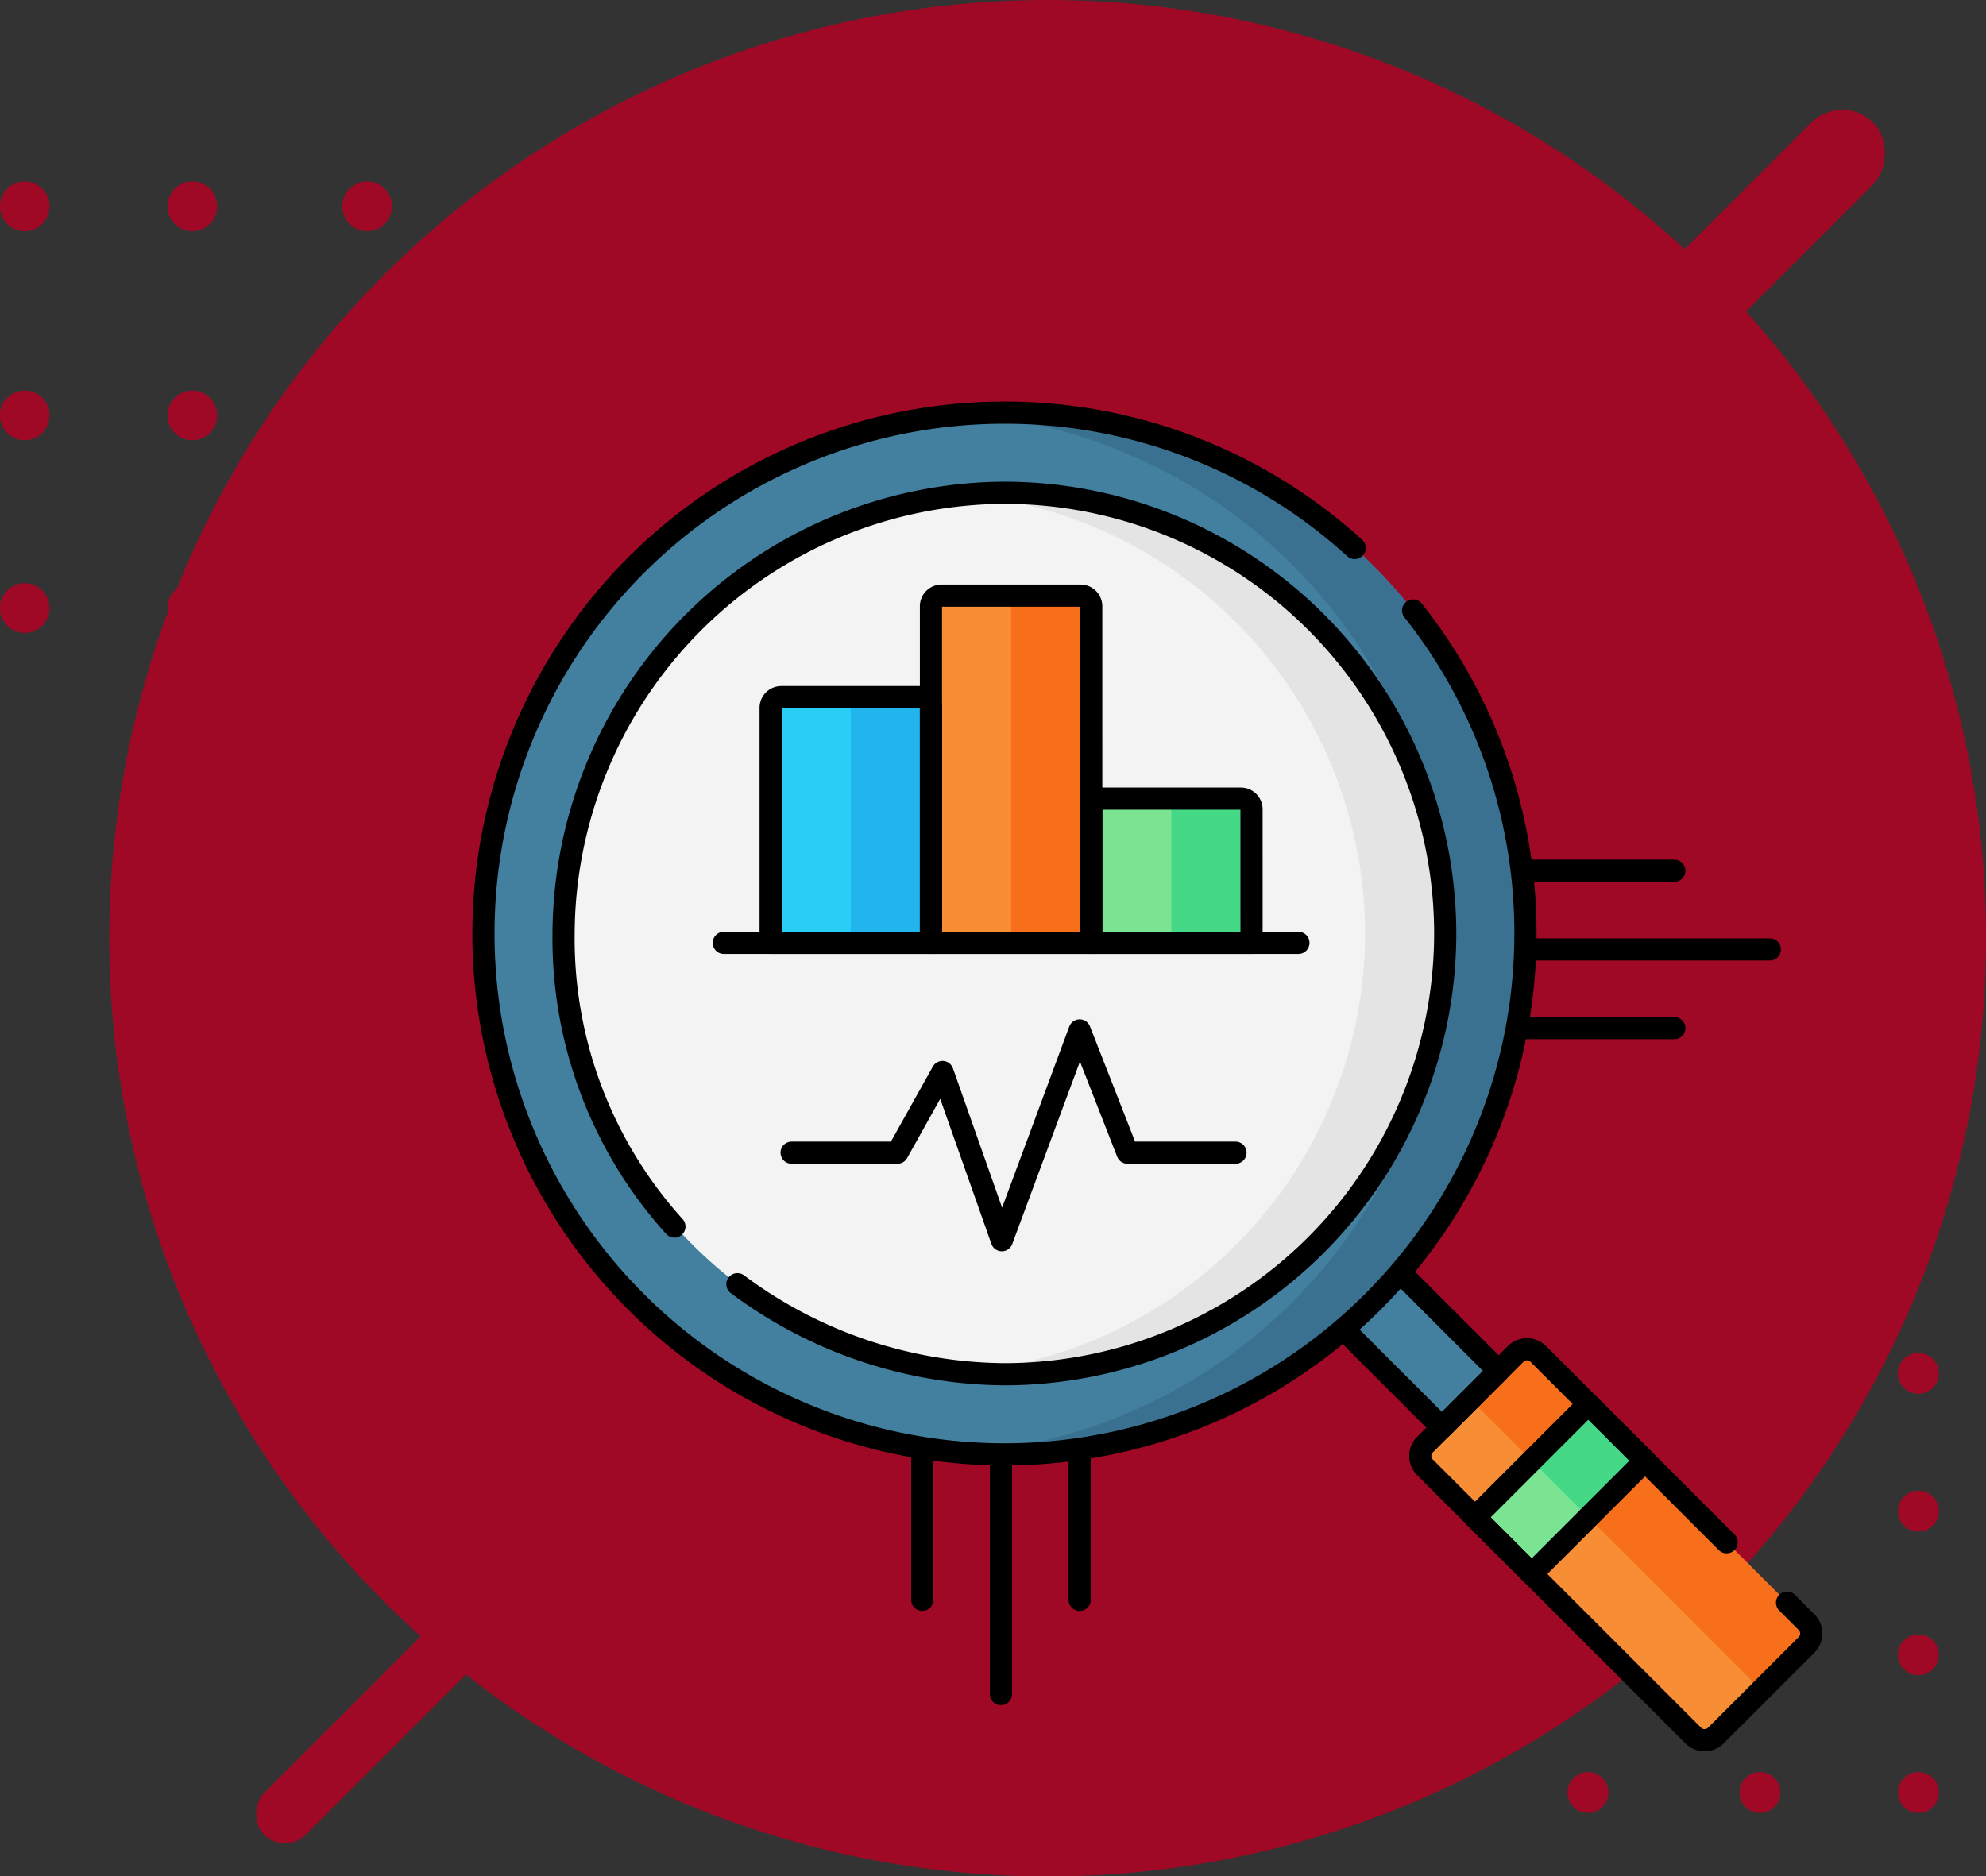 <svg id="Grupo_1068185" data-name="Grupo 1068185" xmlns="http://www.w3.org/2000/svg" xmlns:xlink="http://www.w3.org/1999/xlink" width="134.389" height="126.993" viewBox="0 0 134.389 126.993">
  <rect x="0" y="0" width="134.389" height="126.993" fill="#333333" stroke="none"/>
  <defs>
    <clipPath id="clip-path">
      <path id="Trazado_814206" data-name="Trazado 814206" d="M0,1.376A1.376,1.376,0,1,0,1.375,0,1.375,1.375,0,0,0,0,1.376" fill="#9f0925"/>
    </clipPath>
    <clipPath id="clip-path-2">
      <path id="Trazado_814208" data-name="Trazado 814208" d="M0,1.376A1.376,1.376,0,1,0,1.376,0h0A1.377,1.377,0,0,0,0,1.376" fill="#9f0925"/>
    </clipPath>
    <clipPath id="clip-path-3">
      <path id="Trazado_814210" data-name="Trazado 814210" d="M1.375,0A1.375,1.375,0,1,0,2.751,1.376,1.375,1.375,0,0,0,1.375,0Z" fill="#9f0925"/>
    </clipPath>
    <clipPath id="clip-path-4">
      <path id="Trazado_814212" data-name="Trazado 814212" d="M0,1.376A1.375,1.375,0,1,0,1.375,0,1.375,1.375,0,0,0,0,1.376" fill="#9f0925"/>
    </clipPath>
    <clipPath id="clip-path-6">
      <path id="Trazado_814216" data-name="Trazado 814216" d="M1.375,0A1.375,1.375,0,1,0,2.75,1.376,1.375,1.375,0,0,0,1.375,0Z" fill="#9f0925"/>
    </clipPath>
    <clipPath id="clip-path-7">
      <path id="Trazado_814218" data-name="Trazado 814218" d="M0,1.376A1.376,1.376,0,1,0,1.375,0,1.376,1.376,0,0,0,0,1.376" fill="#9f0925"/>
    </clipPath>
    <clipPath id="clip-path-13">
      <path id="Trazado_814230" data-name="Trazado 814230" d="M1074.25,1088.088a1.673,1.673,0,1,0,1.673-1.674,1.673,1.673,0,0,0-1.673,1.674" transform="translate(-1074.25 -1086.414)" fill="#9f0925"/>
    </clipPath>
    <clipPath id="clip-path-14">
      <path id="Trazado_814232" data-name="Trazado 814232" d="M1074.25,1053.176a1.673,1.673,0,1,0,1.673-1.673h0a1.675,1.675,0,0,0-1.673,1.673" transform="translate(-1074.25 -1051.503)" fill="#9f0925"/>
    </clipPath>
    <clipPath id="clip-path-15">
      <path id="Trazado_814234" data-name="Trazado 814234" d="M1075.924,1013.613a1.673,1.673,0,1,0,1.673,1.674A1.673,1.673,0,0,0,1075.924,1013.613Z" transform="translate(-1074.251 -1013.613)" fill="#9f0925"/>
    </clipPath>
    <clipPath id="clip-path-16">
      <path id="Trazado_814236" data-name="Trazado 814236" d="M1104.611,1088.088a1.673,1.673,0,1,0,1.673-1.674,1.672,1.672,0,0,0-1.673,1.674" transform="translate(-1104.611 -1086.414)" fill="#9f0925"/>
    </clipPath>
    <clipPath id="clip-path-17">
      <path id="Trazado_814238" data-name="Trazado 814238" d="M1104.611,1053.176a1.673,1.673,0,1,0,1.673-1.673,1.673,1.673,0,0,0-1.673,1.673" transform="translate(-1104.611 -1051.503)" fill="#9f0925"/>
    </clipPath>
    <clipPath id="clip-path-18">
      <path id="Trazado_814240" data-name="Trazado 814240" d="M1106.285,1013.613a1.673,1.673,0,1,0,1.673,1.673A1.672,1.672,0,0,0,1106.285,1013.613Z" transform="translate(-1104.613 -1013.613)" fill="#9f0925"/>
    </clipPath>
    <clipPath id="clip-path-19">
      <path id="Trazado_814242" data-name="Trazado 814242" d="M1136.285,1088.088a1.674,1.674,0,1,0,1.673-1.674,1.674,1.674,0,0,0-1.673,1.674" transform="translate(-1136.285 -1086.414)" fill="#9f0925"/>
    </clipPath>
    <clipPath id="clip-path-20">
      <path id="Trazado_814244" data-name="Trazado 814244" d="M1136.285,1053.176a1.674,1.674,0,1,0,1.674-1.673h0a1.676,1.676,0,0,0-1.673,1.673" transform="translate(-1136.285 -1051.503)" fill="#9f0925"/>
    </clipPath>
    <clipPath id="clip-path-21">
      <path id="Trazado_814246" data-name="Trazado 814246" d="M1137.959,1013.613a1.673,1.673,0,1,0,1.673,1.674A1.673,1.673,0,0,0,1137.959,1013.613Z" transform="translate(-1136.287 -1013.613)" fill="#9f0925"/>
    </clipPath>
    <clipPath id="clip-path-22">
      <path id="Trazado_814248" data-name="Trazado 814248" d="M1166.647,1088.088a1.673,1.673,0,1,0,1.672-1.674,1.672,1.672,0,0,0-1.672,1.674" transform="translate(-1166.647 -1086.414)" fill="#9f0925"/>
    </clipPath>
    <clipPath id="clip-path-23">
      <path id="Trazado_814250" data-name="Trazado 814250" d="M1166.647,1053.176a1.673,1.673,0,1,0,1.672-1.673,1.672,1.672,0,0,0-1.672,1.673" transform="translate(-1166.647 -1051.503)" fill="#9f0925"/>
    </clipPath>
    <clipPath id="clip-path-24">
      <path id="Trazado_814252" data-name="Trazado 814252" d="M1168.32,1013.613a1.673,1.673,0,1,0,1.673,1.673A1.672,1.672,0,0,0,1168.32,1013.613Z" transform="translate(-1166.648 -1013.613)" fill="#9f0925"/>
    </clipPath>
    <clipPath id="clip-path-25">
      <path id="path10059" d="M0-682.665H92.563V-590.1H0Z" transform="translate(0 682.665)"/>
    </clipPath>
  </defs>
  <g id="Grupo_1068156" data-name="Grupo 1068156" transform="translate(0 0)">
    <g id="Grupo_1068103" data-name="Grupo 1068103" transform="translate(0)">
      <path id="Trazado_814254" data-name="Trazado 814254" d="M63.5,0A63.5,63.5,0,1,1,0,63.5,63.5,63.5,0,0,1,63.5,0Z" transform="translate(7.396)" fill="#9f0925"/>
      <g id="Grupo_1068128" data-name="Grupo 1068128" transform="translate(106.083 122.697) rotate(-90)">
        <g id="Group_881454" data-name="Group 881454" transform="translate(0 22.353)">
          <g id="Grupo_1068105" data-name="Grupo 1068105" transform="translate(0 0)">
            <path id="Trazado_814205" data-name="Trazado 814205" d="M0,1.376A1.376,1.376,0,1,0,1.375,0,1.375,1.375,0,0,0,0,1.376" fill="#9f0925"/>
            <g id="Grupo_1068104" data-name="Grupo 1068104" clip-path="url(#clip-path)">
              <g id="Group_881453" data-name="Group 881453" transform="translate(0 0)">
                <rect id="Rectangle_298909" data-name="Rectangle 298909" width="2.751" height="2.751" fill="#9f0925"/>
              </g>
            </g>
          </g>
        </g>
        <g id="Group_881456" data-name="Group 881456" transform="translate(0 11.634)">
          <g id="Grupo_1068107" data-name="Grupo 1068107" transform="translate(0 0)">
            <path id="Trazado_814207" data-name="Trazado 814207" d="M0,1.376A1.376,1.376,0,1,0,1.376,0h0A1.377,1.377,0,0,0,0,1.376" fill="#9f0925"/>
            <g id="Grupo_1068106" data-name="Grupo 1068106" clip-path="url(#clip-path-2)">
              <g id="Group_881455" data-name="Group 881455" transform="translate(0 0)">
                <rect id="Rectangle_298910" data-name="Rectangle 298910" width="2.751" height="2.751" fill="#9f0925"/>
              </g>
            </g>
          </g>
        </g>
        <g id="Group_881458" data-name="Group 881458" transform="translate(0 0)">
          <g id="Grupo_1068109" data-name="Grupo 1068109">
            <path id="Trazado_814209" data-name="Trazado 814209" d="M1.375,0A1.375,1.375,0,1,0,2.751,1.376,1.375,1.375,0,0,0,1.375,0Z" fill="#9f0925"/>
            <g id="Grupo_1068108" data-name="Grupo 1068108" clip-path="url(#clip-path-3)">
              <g id="Group_881457" data-name="Group 881457" transform="translate(0 0)">
                <rect id="Rectangle_298911" data-name="Rectangle 298911" width="2.751" height="2.75" fill="#9f0925"/>
              </g>
            </g>
          </g>
        </g>
        <g id="Group_881460" data-name="Group 881460" transform="translate(9.322 22.353)">
          <g id="Grupo_1068111" data-name="Grupo 1068111" transform="translate(0 0)">
            <path id="Trazado_814211" data-name="Trazado 814211" d="M0,1.376A1.375,1.375,0,1,0,1.375,0,1.375,1.375,0,0,0,0,1.376" fill="#9f0925"/>
            <g id="Grupo_1068110" data-name="Grupo 1068110" clip-path="url(#clip-path-4)">
              <g id="Group_881459" data-name="Group 881459" transform="translate(0 0)">
                <rect id="Rectangle_298912" data-name="Rectangle 298912" width="2.751" height="2.751" fill="#9f0925"/>
              </g>
            </g>
          </g>
        </g>
        <g id="Group_881462" data-name="Group 881462" transform="translate(9.322 11.634)">
          <g id="Grupo_1068113" data-name="Grupo 1068113" transform="translate(0 0)">
            <path id="Trazado_814213" data-name="Trazado 814213" d="M0,1.376A1.375,1.375,0,1,0,1.375,0,1.375,1.375,0,0,0,0,1.376" fill="#9f0925"/>
            <g id="Grupo_1068112" data-name="Grupo 1068112" clip-path="url(#clip-path-4)">
              <g id="Group_881461" data-name="Group 881461" transform="translate(0 0)">
                <rect id="Rectangle_298913" data-name="Rectangle 298913" width="2.751" height="2.751" fill="#9f0925"/>
              </g>
            </g>
          </g>
        </g>
        <g id="Group_881464" data-name="Group 881464" transform="translate(9.323 0)">
          <g id="Grupo_1068115" data-name="Grupo 1068115" transform="translate(0)">
            <path id="Trazado_814215" data-name="Trazado 814215" d="M1.375,0A1.375,1.375,0,1,0,2.75,1.376,1.375,1.375,0,0,0,1.375,0Z" fill="#9f0925"/>
            <g id="Grupo_1068114" data-name="Grupo 1068114" clip-path="url(#clip-path-6)">
              <g id="Group_881463" data-name="Group 881463" transform="translate(-0.001 0)">
                <rect id="Rectangle_298914" data-name="Rectangle 298914" width="2.751" height="2.75" fill="#9f0925"/>
              </g>
            </g>
          </g>
        </g>
        <g id="Group_881454-2" data-name="Group 881454" transform="translate(19.047 22.353)">
          <g id="Grupo_1068117" data-name="Grupo 1068117" transform="translate(0 0)">
            <path id="Trazado_814217" data-name="Trazado 814217" d="M0,1.376A1.376,1.376,0,1,0,1.375,0,1.376,1.376,0,0,0,0,1.376" fill="#9f0925"/>
            <g id="Grupo_1068116" data-name="Grupo 1068116" clip-path="url(#clip-path-7)">
              <g id="Group_881453-2" data-name="Group 881453" transform="translate(0 0)">
                <rect id="Rectangle_298909-2" data-name="Rectangle 298909" width="2.751" height="2.751" fill="#9f0925"/>
              </g>
            </g>
          </g>
        </g>
        <g id="Group_881456-2" data-name="Group 881456" transform="translate(19.047 11.634)">
          <g id="Grupo_1068119" data-name="Grupo 1068119" transform="translate(0 0)">
            <path id="Trazado_814219" data-name="Trazado 814219" d="M0,1.376A1.376,1.376,0,1,0,1.376,0h0A1.377,1.377,0,0,0,0,1.376" fill="#9f0925"/>
            <g id="Grupo_1068118" data-name="Grupo 1068118" clip-path="url(#clip-path-2)">
              <g id="Group_881455-2" data-name="Group 881455" transform="translate(0 0)">
                <rect id="Rectangle_298910-2" data-name="Rectangle 298910" width="2.751" height="2.751" fill="#9f0925"/>
              </g>
            </g>
          </g>
        </g>
        <g id="Group_881458-2" data-name="Group 881458" transform="translate(19.048 0)">
          <g id="Grupo_1068121" data-name="Grupo 1068121" transform="translate(0)">
            <path id="Trazado_814221" data-name="Trazado 814221" d="M1.375,0A1.375,1.375,0,1,0,2.75,1.376,1.375,1.375,0,0,0,1.375,0Z" fill="#9f0925"/>
            <g id="Grupo_1068120" data-name="Grupo 1068120" clip-path="url(#clip-path-6)">
              <g id="Group_881457-2" data-name="Group 881457" transform="translate(0 0)">
                <rect id="Rectangle_298911-2" data-name="Rectangle 298911" width="2.751" height="2.75" fill="#9f0925"/>
              </g>
            </g>
          </g>
        </g>
        <g id="Group_881460-2" data-name="Group 881460" transform="translate(28.37 22.353)">
          <g id="Grupo_1068123" data-name="Grupo 1068123" transform="translate(0 0)">
            <path id="Trazado_814223" data-name="Trazado 814223" d="M0,1.376A1.375,1.375,0,1,0,1.375,0,1.375,1.375,0,0,0,0,1.376" fill="#9f0925"/>
            <g id="Grupo_1068122" data-name="Grupo 1068122" clip-path="url(#clip-path-4)">
              <g id="Group_881459-2" data-name="Group 881459" transform="translate(0 0)">
                <rect id="Rectangle_298912-2" data-name="Rectangle 298912" width="2.751" height="2.751" fill="#9f0925"/>
              </g>
            </g>
          </g>
        </g>
        <g id="Group_881462-2" data-name="Group 881462" transform="translate(28.37 11.634)">
          <g id="Grupo_1068125" data-name="Grupo 1068125" transform="translate(0 0)">
            <path id="Trazado_814225" data-name="Trazado 814225" d="M0,1.376A1.375,1.375,0,1,0,1.375,0,1.375,1.375,0,0,0,0,1.376" fill="#9f0925"/>
            <g id="Grupo_1068124" data-name="Grupo 1068124" clip-path="url(#clip-path-4)">
              <g id="Group_881461-2" data-name="Group 881461" transform="translate(0 0)">
                <rect id="Rectangle_298913-2" data-name="Rectangle 298913" width="2.751" height="2.751" fill="#9f0925"/>
              </g>
            </g>
          </g>
        </g>
        <g id="Group_881464-2" data-name="Group 881464" transform="translate(28.37 0)">
          <g id="Grupo_1068127" data-name="Grupo 1068127" transform="translate(0)">
            <path id="Trazado_814227" data-name="Trazado 814227" d="M1.375,0A1.375,1.375,0,1,0,2.75,1.376,1.375,1.375,0,0,0,1.375,0Z" fill="#9f0925"/>
            <g id="Grupo_1068126" data-name="Grupo 1068126" clip-path="url(#clip-path-6)">
              <g id="Group_881463-2" data-name="Group 881463" transform="translate(0 0)">
                <rect id="Rectangle_298914-2" data-name="Rectangle 298914" width="2.751" height="2.75" fill="#9f0925"/>
              </g>
            </g>
          </g>
        </g>
      </g>
      <g id="Grupo_1068153" data-name="Grupo 1068153" transform="translate(0 12.29)">
        <g id="Group_881454-3" data-name="Group 881454" transform="translate(0 27.192)">
          <g id="Grupo_1068130" data-name="Grupo 1068130">
            <path id="Trazado_814229" data-name="Trazado 814229" d="M1074.25,1088.088a1.673,1.673,0,1,0,1.673-1.674,1.673,1.673,0,0,0-1.673,1.674" transform="translate(-1074.25 -1086.414)" fill="#9f0925"/>
            <g id="Grupo_1068129" data-name="Grupo 1068129" clip-path="url(#clip-path-13)">
              <g id="Group_881453-3" data-name="Group 881453" transform="translate(0 0)">
                <rect id="Rectangle_298909-3" data-name="Rectangle 298909" width="3.346" height="3.346" fill="#9f0925"/>
              </g>
            </g>
          </g>
        </g>
        <g id="Group_881456-3" data-name="Group 881456" transform="translate(0 14.152)">
          <g id="Grupo_1068132" data-name="Grupo 1068132">
            <path id="Trazado_814231" data-name="Trazado 814231" d="M1074.25,1053.176a1.673,1.673,0,1,0,1.673-1.673h0a1.675,1.675,0,0,0-1.673,1.673" transform="translate(-1074.25 -1051.503)" fill="#9f0925"/>
            <g id="Grupo_1068131" data-name="Grupo 1068131" clip-path="url(#clip-path-14)">
              <g id="Group_881455-3" data-name="Group 881455" transform="translate(0 0)">
                <rect id="Rectangle_298910-3" data-name="Rectangle 298910" width="3.346" height="3.346" fill="#9f0925"/>
              </g>
            </g>
          </g>
        </g>
        <g id="Group_881458-3" data-name="Group 881458" transform="translate(0 0)">
          <g id="Grupo_1068134" data-name="Grupo 1068134">
            <path id="Trazado_814233" data-name="Trazado 814233" d="M1075.924,1013.613a1.673,1.673,0,1,0,1.673,1.674A1.673,1.673,0,0,0,1075.924,1013.613Z" transform="translate(-1074.251 -1013.613)" fill="#9f0925"/>
            <g id="Grupo_1068133" data-name="Grupo 1068133" clip-path="url(#clip-path-15)">
              <g id="Group_881457-3" data-name="Group 881457" transform="translate(0 0)">
                <rect id="Rectangle_298911-3" data-name="Rectangle 298911" width="3.346" height="3.346" fill="#9f0925"/>
              </g>
            </g>
          </g>
        </g>
        <g id="Group_881460-3" data-name="Group 881460" transform="translate(11.34 27.192)">
          <g id="Grupo_1068136" data-name="Grupo 1068136">
            <path id="Trazado_814235" data-name="Trazado 814235" d="M1104.611,1088.088a1.673,1.673,0,1,0,1.673-1.674,1.672,1.672,0,0,0-1.673,1.674" transform="translate(-1104.611 -1086.414)" fill="#9f0925"/>
            <g id="Grupo_1068135" data-name="Grupo 1068135" clip-path="url(#clip-path-16)">
              <g id="Group_881459-3" data-name="Group 881459" transform="translate(0 0)">
                <rect id="Rectangle_298912-3" data-name="Rectangle 298912" width="3.346" height="3.346" fill="#9f0925"/>
              </g>
            </g>
          </g>
        </g>
        <g id="Group_881462-3" data-name="Group 881462" transform="translate(11.34 14.152)">
          <g id="Grupo_1068138" data-name="Grupo 1068138">
            <path id="Trazado_814237" data-name="Trazado 814237" d="M1104.611,1053.176a1.673,1.673,0,1,0,1.673-1.673,1.673,1.673,0,0,0-1.673,1.673" transform="translate(-1104.611 -1051.503)" fill="#9f0925"/>
            <g id="Grupo_1068137" data-name="Grupo 1068137" clip-path="url(#clip-path-17)">
              <g id="Group_881461-3" data-name="Group 881461" transform="translate(0 0)">
                <rect id="Rectangle_298913-3" data-name="Rectangle 298913" width="3.346" height="3.346" fill="#9f0925"/>
              </g>
            </g>
          </g>
        </g>
        <g id="Group_881464-3" data-name="Group 881464" transform="translate(11.341 0)">
          <g id="Grupo_1068140" data-name="Grupo 1068140">
            <path id="Trazado_814239" data-name="Trazado 814239" d="M1106.285,1013.613a1.673,1.673,0,1,0,1.673,1.673A1.672,1.672,0,0,0,1106.285,1013.613Z" transform="translate(-1104.613 -1013.613)" fill="#9f0925"/>
            <g id="Grupo_1068139" data-name="Grupo 1068139" clip-path="url(#clip-path-18)">
              <g id="Group_881463-3" data-name="Group 881463" transform="translate(-0.001 0)">
                <rect id="Rectangle_298914-3" data-name="Rectangle 298914" width="3.346" height="3.346" fill="#9f0925"/>
              </g>
            </g>
          </g>
        </g>
        <g id="Group_881454-4" data-name="Group 881454" transform="translate(23.171 27.192)">
          <g id="Grupo_1068142" data-name="Grupo 1068142">
            <path id="Trazado_814241" data-name="Trazado 814241" d="M1136.285,1088.088a1.674,1.674,0,1,0,1.673-1.674,1.674,1.674,0,0,0-1.673,1.674" transform="translate(-1136.285 -1086.414)" fill="#9f0925"/>
            <g id="Grupo_1068141" data-name="Grupo 1068141" clip-path="url(#clip-path-19)">
              <g id="Group_881453-4" data-name="Group 881453" transform="translate(0 0)">
                <rect id="Rectangle_298909-4" data-name="Rectangle 298909" width="3.346" height="3.346" fill="#9f0925"/>
              </g>
            </g>
          </g>
        </g>
        <g id="Group_881456-4" data-name="Group 881456" transform="translate(23.171 14.152)">
          <g id="Grupo_1068144" data-name="Grupo 1068144">
            <path id="Trazado_814243" data-name="Trazado 814243" d="M1136.285,1053.176a1.674,1.674,0,1,0,1.674-1.673h0a1.676,1.676,0,0,0-1.673,1.673" transform="translate(-1136.285 -1051.503)" fill="#9f0925"/>
            <g id="Grupo_1068143" data-name="Grupo 1068143" clip-path="url(#clip-path-20)">
              <g id="Group_881455-4" data-name="Group 881455" transform="translate(0 0)">
                <rect id="Rectangle_298910-4" data-name="Rectangle 298910" width="3.346" height="3.346" fill="#9f0925"/>
              </g>
            </g>
          </g>
        </g>
        <g id="Group_881458-4" data-name="Group 881458" transform="translate(23.171 0)">
          <g id="Grupo_1068146" data-name="Grupo 1068146">
            <path id="Trazado_814245" data-name="Trazado 814245" d="M1137.959,1013.613a1.673,1.673,0,1,0,1.673,1.674A1.673,1.673,0,0,0,1137.959,1013.613Z" transform="translate(-1136.287 -1013.613)" fill="#9f0925"/>
            <g id="Grupo_1068145" data-name="Grupo 1068145" clip-path="url(#clip-path-21)">
              <g id="Group_881457-4" data-name="Group 881457" transform="translate(-0.001 0)">
                <rect id="Rectangle_298911-4" data-name="Rectangle 298911" width="3.346" height="3.346" fill="#9f0925"/>
              </g>
            </g>
          </g>
        </g>
        <g id="Group_881460-4" data-name="Group 881460" transform="translate(34.511 27.192)">
          <g id="Grupo_1068148" data-name="Grupo 1068148">
            <path id="Trazado_814247" data-name="Trazado 814247" d="M1166.647,1088.088a1.673,1.673,0,1,0,1.672-1.674,1.672,1.672,0,0,0-1.672,1.674" transform="translate(-1166.647 -1086.414)" fill="#9f0925"/>
            <g id="Grupo_1068147" data-name="Grupo 1068147" clip-path="url(#clip-path-22)">
              <g id="Group_881459-4" data-name="Group 881459" transform="translate(0 0)">
                <rect id="Rectangle_298912-4" data-name="Rectangle 298912" width="3.346" height="3.346" fill="#9f0925"/>
              </g>
            </g>
          </g>
        </g>
        <g id="Group_881462-4" data-name="Group 881462" transform="translate(34.511 14.152)">
          <g id="Grupo_1068150" data-name="Grupo 1068150">
            <path id="Trazado_814249" data-name="Trazado 814249" d="M1166.647,1053.176a1.673,1.673,0,1,0,1.672-1.673,1.672,1.672,0,0,0-1.672,1.673" transform="translate(-1166.647 -1051.503)" fill="#9f0925"/>
            <g id="Grupo_1068149" data-name="Grupo 1068149" clip-path="url(#clip-path-23)">
              <g id="Group_881461-4" data-name="Group 881461" transform="translate(0 0)">
                <rect id="Rectangle_298913-4" data-name="Rectangle 298913" width="3.346" height="3.346" fill="#9f0925"/>
              </g>
            </g>
          </g>
        </g>
        <g id="Group_881464-4" data-name="Group 881464" transform="translate(34.511 0)">
          <g id="Grupo_1068152" data-name="Grupo 1068152">
            <path id="Trazado_814251" data-name="Trazado 814251" d="M1168.32,1013.613a1.673,1.673,0,1,0,1.673,1.673A1.672,1.672,0,0,0,1168.32,1013.613Z" transform="translate(-1166.648 -1013.613)" fill="#9f0925"/>
            <g id="Grupo_1068151" data-name="Grupo 1068151" clip-path="url(#clip-path-24)">
              <g id="Group_881463-4" data-name="Group 881463" transform="translate(0 0)">
                <rect id="Rectangle_298914-4" data-name="Rectangle 298914" width="3.346" height="3.346" fill="#9f0925"/>
              </g>
            </g>
          </g>
        </g>
      </g>
      <rect id="Rectángulo_374064" data-name="Rectángulo 374064" width="5.919" height="31.089" rx="2.96" transform="translate(124.661 6.203) rotate(45)" fill="#9f0925"/>
      <rect id="Rectángulo_374066" data-name="Rectángulo 374066" width="3.992" height="26.272" rx="1.996" transform="translate(35.034 104.187) rotate(45)" fill="#9f0925"/>
    </g>
  </g>
  <g id="g10053" transform="translate(31.358 26.572)">
    <g id="g10055" transform="translate(0 0)">
      <g id="g10057" clip-path="url(#clip-path-25)">
        <g id="g10063" transform="translate(64.749 64.748)">
          <path id="path10065" d="M-117.752-166.65-135.9-184.8a1.084,1.084,0,0,1,0-1.534l6.136-6.136a1.084,1.084,0,0,1,1.534,0l18.153,18.153a1.085,1.085,0,0,1,0,1.534l-6.136,6.136a1.084,1.084,0,0,1-1.534,0" transform="translate(136.222 192.79)" fill="#f78e36"/>
        </g>
        <g id="g10067" transform="translate(67.367 64.748)">
          <path id="path10069" d="M-24.45-2.026l-3.835,3.835a1.085,1.085,0,0,1,1.534,0L-8.6,19.961a1.085,1.085,0,0,1,0,1.534l3.835-3.835a1.085,1.085,0,0,0,0-1.534L-22.916-2.026a1.084,1.084,0,0,0-1.534,0" transform="translate(28.285 2.344)" fill="#f86f1b"/>
        </g>
        <g id="g10071" transform="translate(57.858 57.858)">
          <path id="path10073" d="M-77.739-53.29l-3.835,3.835-8.359-8.359,3.835-3.835Z" transform="translate(89.933 61.649)" fill="#4380a0"/>
        </g>
        <g id="g10075" transform="translate(68.454 68.454)">
          <path id="path10077" d="M-73.348-24.449l-7.67,7.67-3.835-3.835,7.67-7.67Z" transform="translate(84.853 28.284)" fill="#7be492"/>
        </g>
        <g id="g10079" transform="translate(72.289 68.454)">
          <path id="path10081" d="M0-24.449l3.835,3.835L7.67-24.449,3.835-28.284Z" transform="translate(0 28.284)" fill="#45d987"/>
        </g>
        <g id="g10083" transform="translate(1.356 1.356)">
          <path id="path10085" d="M-449.492-224.746a35.253,35.253,0,0,1-35.253,35.253A35.253,35.253,0,0,1-520-224.746,35.253,35.253,0,0,1-484.745-260a35.253,35.253,0,0,1,35.253,35.253" transform="translate(519.999 259.999)" fill="#43809f"/>
        </g>
        <g id="g10087" transform="translate(33.897 1.356)">
          <path id="path10089" d="M-17.288,0Q-18.657,0-20,.1A35.256,35.256,0,0,1,12.542,35.253,35.256,35.256,0,0,1-20,70.4q1.343.1,2.712.1A35.253,35.253,0,0,0,17.965,35.253,35.253,35.253,0,0,0-17.288,0" transform="translate(20)" fill="#3a7190"/>
        </g>
        <g id="g10091" transform="translate(6.779 6.779)">
          <path id="path10093" d="M-190.17-380.339A29.864,29.864,0,0,1-220-410.169,29.864,29.864,0,0,1-190.17-440a29.864,29.864,0,0,1,29.83,29.83,29.864,29.864,0,0,1-29.83,29.83" transform="translate(219.999 439.999)" fill="#f3f3f3"/>
        </g>
        <g id="g10095" transform="translate(33.897 6.779)">
          <path id="path10097" d="M-17.288,0C-18.2,0-19.107.044-20,.125A29.869,29.869,0,0,1,7.118,29.83,29.869,29.869,0,0,1-20,59.535c.893.081,1.8.125,2.712.125a29.864,29.864,0,0,0,29.83-29.83A29.864,29.864,0,0,0-17.288,0" transform="translate(20)" fill="#e4e4e4"/>
        </g>
        <g id="g10099" transform="translate(20.79 20.61)">
          <path id="path10101" d="M-69.153-106.034H-80v-15.909a.723.723,0,0,1,.723-.723h9.4a.723.723,0,0,1,.723.723Z" transform="translate(80 122.666)" fill="#29cef6"/>
        </g>
        <g id="g10103" transform="translate(26.214 20.61)">
          <path id="path10105" d="M0,0V16.632H5.424V.723A.723.723,0,0,0,4.7,0Z" fill="#22b5ed"/>
        </g>
        <g id="g10107" transform="translate(42.485 27.48)">
          <path id="path10109" d="M-69.153-62.237H-80v-9.039A.723.723,0,0,1-79.277-72h9.4a.723.723,0,0,1,.723.723Z" transform="translate(80 72)" fill="#7be492"/>
        </g>
        <g id="g10111" transform="translate(47.908 27.48)">
          <path id="path10113" d="M0,0V9.762H5.424V.723A.723.723,0,0,0,4.7,0Z" fill="#45d987"/>
        </g>
        <g id="g10115" transform="translate(31.638 13.74)">
          <path id="path10117" d="M-69.153-149.831H-80V-172.61a.723.723,0,0,1,.723-.723h9.4a.723.723,0,0,1,.723.723Z" transform="translate(80 173.333)" fill="#f78e36"/>
        </g>
        <g id="g10119" transform="translate(37.061 13.74)">
          <path id="path10121" d="M0,0V23.5H5.424V.723A.723.723,0,0,0,4.7,0Z" fill="#f86f1b"/>
        </g>
        <g id="g10123" transform="translate(41.701 71.629)">
          <path id="path10125" d="M0,0V10.079" transform="translate(0)" fill="none" stroke="#000" stroke-linecap="round" stroke-linejoin="round" stroke-miterlimit="10" stroke-width="1.5"/>
        </g>
        <g id="g10127" transform="translate(31.049 71.629)">
          <path id="path10129" d="M0,0V10.079" fill="none" stroke="#000" stroke-linecap="round" stroke-linejoin="round" stroke-miterlimit="10" stroke-width="1.5"/>
        </g>
        <g id="g10131" transform="translate(36.375 72.262)">
          <path id="path10133" d="M0,0V15.822" transform="translate(0)" fill="none" stroke="#000" stroke-linecap="round" stroke-linejoin="round" stroke-miterlimit="10" stroke-width="1.5"/>
        </g>
        <g id="g10135" transform="translate(71.863 32.361)">
          <path id="path10137" d="M0,0H10.079" fill="none" stroke="#000" stroke-linecap="round" stroke-linejoin="round" stroke-miterlimit="10" stroke-width="1.5"/>
        </g>
        <g id="g10139" transform="translate(71.863 43.013)">
          <path id="path10141" d="M0,0H10.079" fill="none" stroke="#000" stroke-linecap="round" stroke-linejoin="round" stroke-miterlimit="10" stroke-width="1.5"/>
        </g>
        <g id="g10143" transform="translate(72.266 37.687)">
          <path id="path10145" d="M0,0H16.138" fill="none" stroke="#000" stroke-linecap="round" stroke-linejoin="round" stroke-miterlimit="10" stroke-width="1.5"/>
        </g>
        <g id="g10147" transform="translate(64.749 64.749)">
          <path id="path10149" d="M-158.232-109.333l1.32,1.321a1.085,1.085,0,0,1,0,1.534l-6.136,6.136a1.084,1.084,0,0,1-1.534,0l-18.153-18.153a1.084,1.084,0,0,1,0-1.534l6.136-6.136a1.084,1.084,0,0,1,1.534,0l12.744,12.744" transform="translate(183.052 126.482)" fill="none" stroke="#000" stroke-linecap="round" stroke-linejoin="round" stroke-miterlimit="10" stroke-width="1.5"/>
        </g>
        <g id="g10151" transform="translate(59.785 59.777)">
          <path id="path10153" d="M-24.4,0l6.438,6.44L-21.8,10.274l-6.431-6.43" transform="translate(28.232)" fill="none" stroke="#000" stroke-linecap="round" stroke-linejoin="round" stroke-miterlimit="10" stroke-width="1.5"/>
        </g>
        <g id="g10155" transform="translate(68.454 68.454)">
          <path id="path10157" d="M-73.348-24.449l-7.67,7.67-3.835-3.835,7.67-7.67Z" transform="translate(84.853 28.284)" fill="none" stroke="#000" stroke-linecap="round" stroke-linejoin="round" stroke-miterlimit="10" stroke-width="1.5"/>
        </g>
        <g id="g10159" transform="translate(1.356 1.356)">
          <path id="path10161" d="M-401.062-85.364a35.1,35.1,0,0,1,7.6,21.863,35.253,35.253,0,0,1-35.253,35.253A35.253,35.253,0,0,1-463.972-63.5a35.253,35.253,0,0,1,35.253-35.253,35.125,35.125,0,0,1,23.7,9.158" transform="translate(463.972 98.754)" fill="none" stroke="#000" stroke-linecap="round" stroke-linejoin="round" stroke-miterlimit="10" stroke-width="1.5"/>
        </g>
        <g id="g10163" transform="translate(6.778 6.779)">
          <path id="path10165" d="M-47.814-316.614a29.065,29.065,0,0,1-7.5-19.834,29.977,29.977,0,0,1,29.83-29.83,29.864,29.864,0,0,1,29.83,29.83,29.864,29.864,0,0,1-29.83,29.83,30.556,30.556,0,0,1-18.067-6.093" transform="translate(55.314 366.278)" fill="none" stroke="#000" stroke-linecap="round" stroke-linejoin="round" stroke-miterlimit="10" stroke-width="1.5"/>
        </g>
        <g id="g10167" transform="translate(20.79 20.61)">
          <path id="path10169" d="M0-4.61a.723.723,0,0,1,.723-.723h9.4a.723.723,0,0,1,.723.723V11.3H0Z" transform="translate(0 5.333)" fill="none" stroke="#000" stroke-linecap="round" stroke-linejoin="round" stroke-miterlimit="10" stroke-width="1.5"/>
        </g>
        <g id="g10171" transform="translate(42.485 27.48)">
          <path id="path10173" d="M-69.153-62.237H-80v-9.039A.723.723,0,0,1-79.277-72h9.4a.723.723,0,0,1,.723.723Z" transform="translate(80 72)" fill="none" stroke="#000" stroke-linecap="round" stroke-linejoin="round" stroke-miterlimit="10" stroke-width="1.5"/>
        </g>
        <g id="g10175" transform="translate(31.638 13.74)">
          <path id="path10177" d="M-69.153-149.831H-80V-172.61a.723.723,0,0,1,.723-.723h9.4a.723.723,0,0,1,.723.723Z" transform="translate(80 173.333)" fill="none" stroke="#000" stroke-linecap="round" stroke-linejoin="round" stroke-miterlimit="10" stroke-width="1.5"/>
        </g>
        <g id="g10179" transform="translate(17.62 37.242)">
          <path id="path10181" d="M0,0H38.883" fill="none" stroke="#000" stroke-linecap="round" stroke-linejoin="round" stroke-miterlimit="10" stroke-width="1.5"/>
        </g>
        <g id="g10183" transform="translate(22.209 43.168)">
          <path id="path10185" d="M0-52.753H7.162l3.048-5.459,4.016,11.384,5.266-14.2,3.237,8.275h7.309" transform="translate(0 61.028)" fill="none" stroke="#000" stroke-linecap="round" stroke-linejoin="round" stroke-miterlimit="10" stroke-width="1.5"/>
        </g>
      </g>
    </g>
  </g>
</svg>
